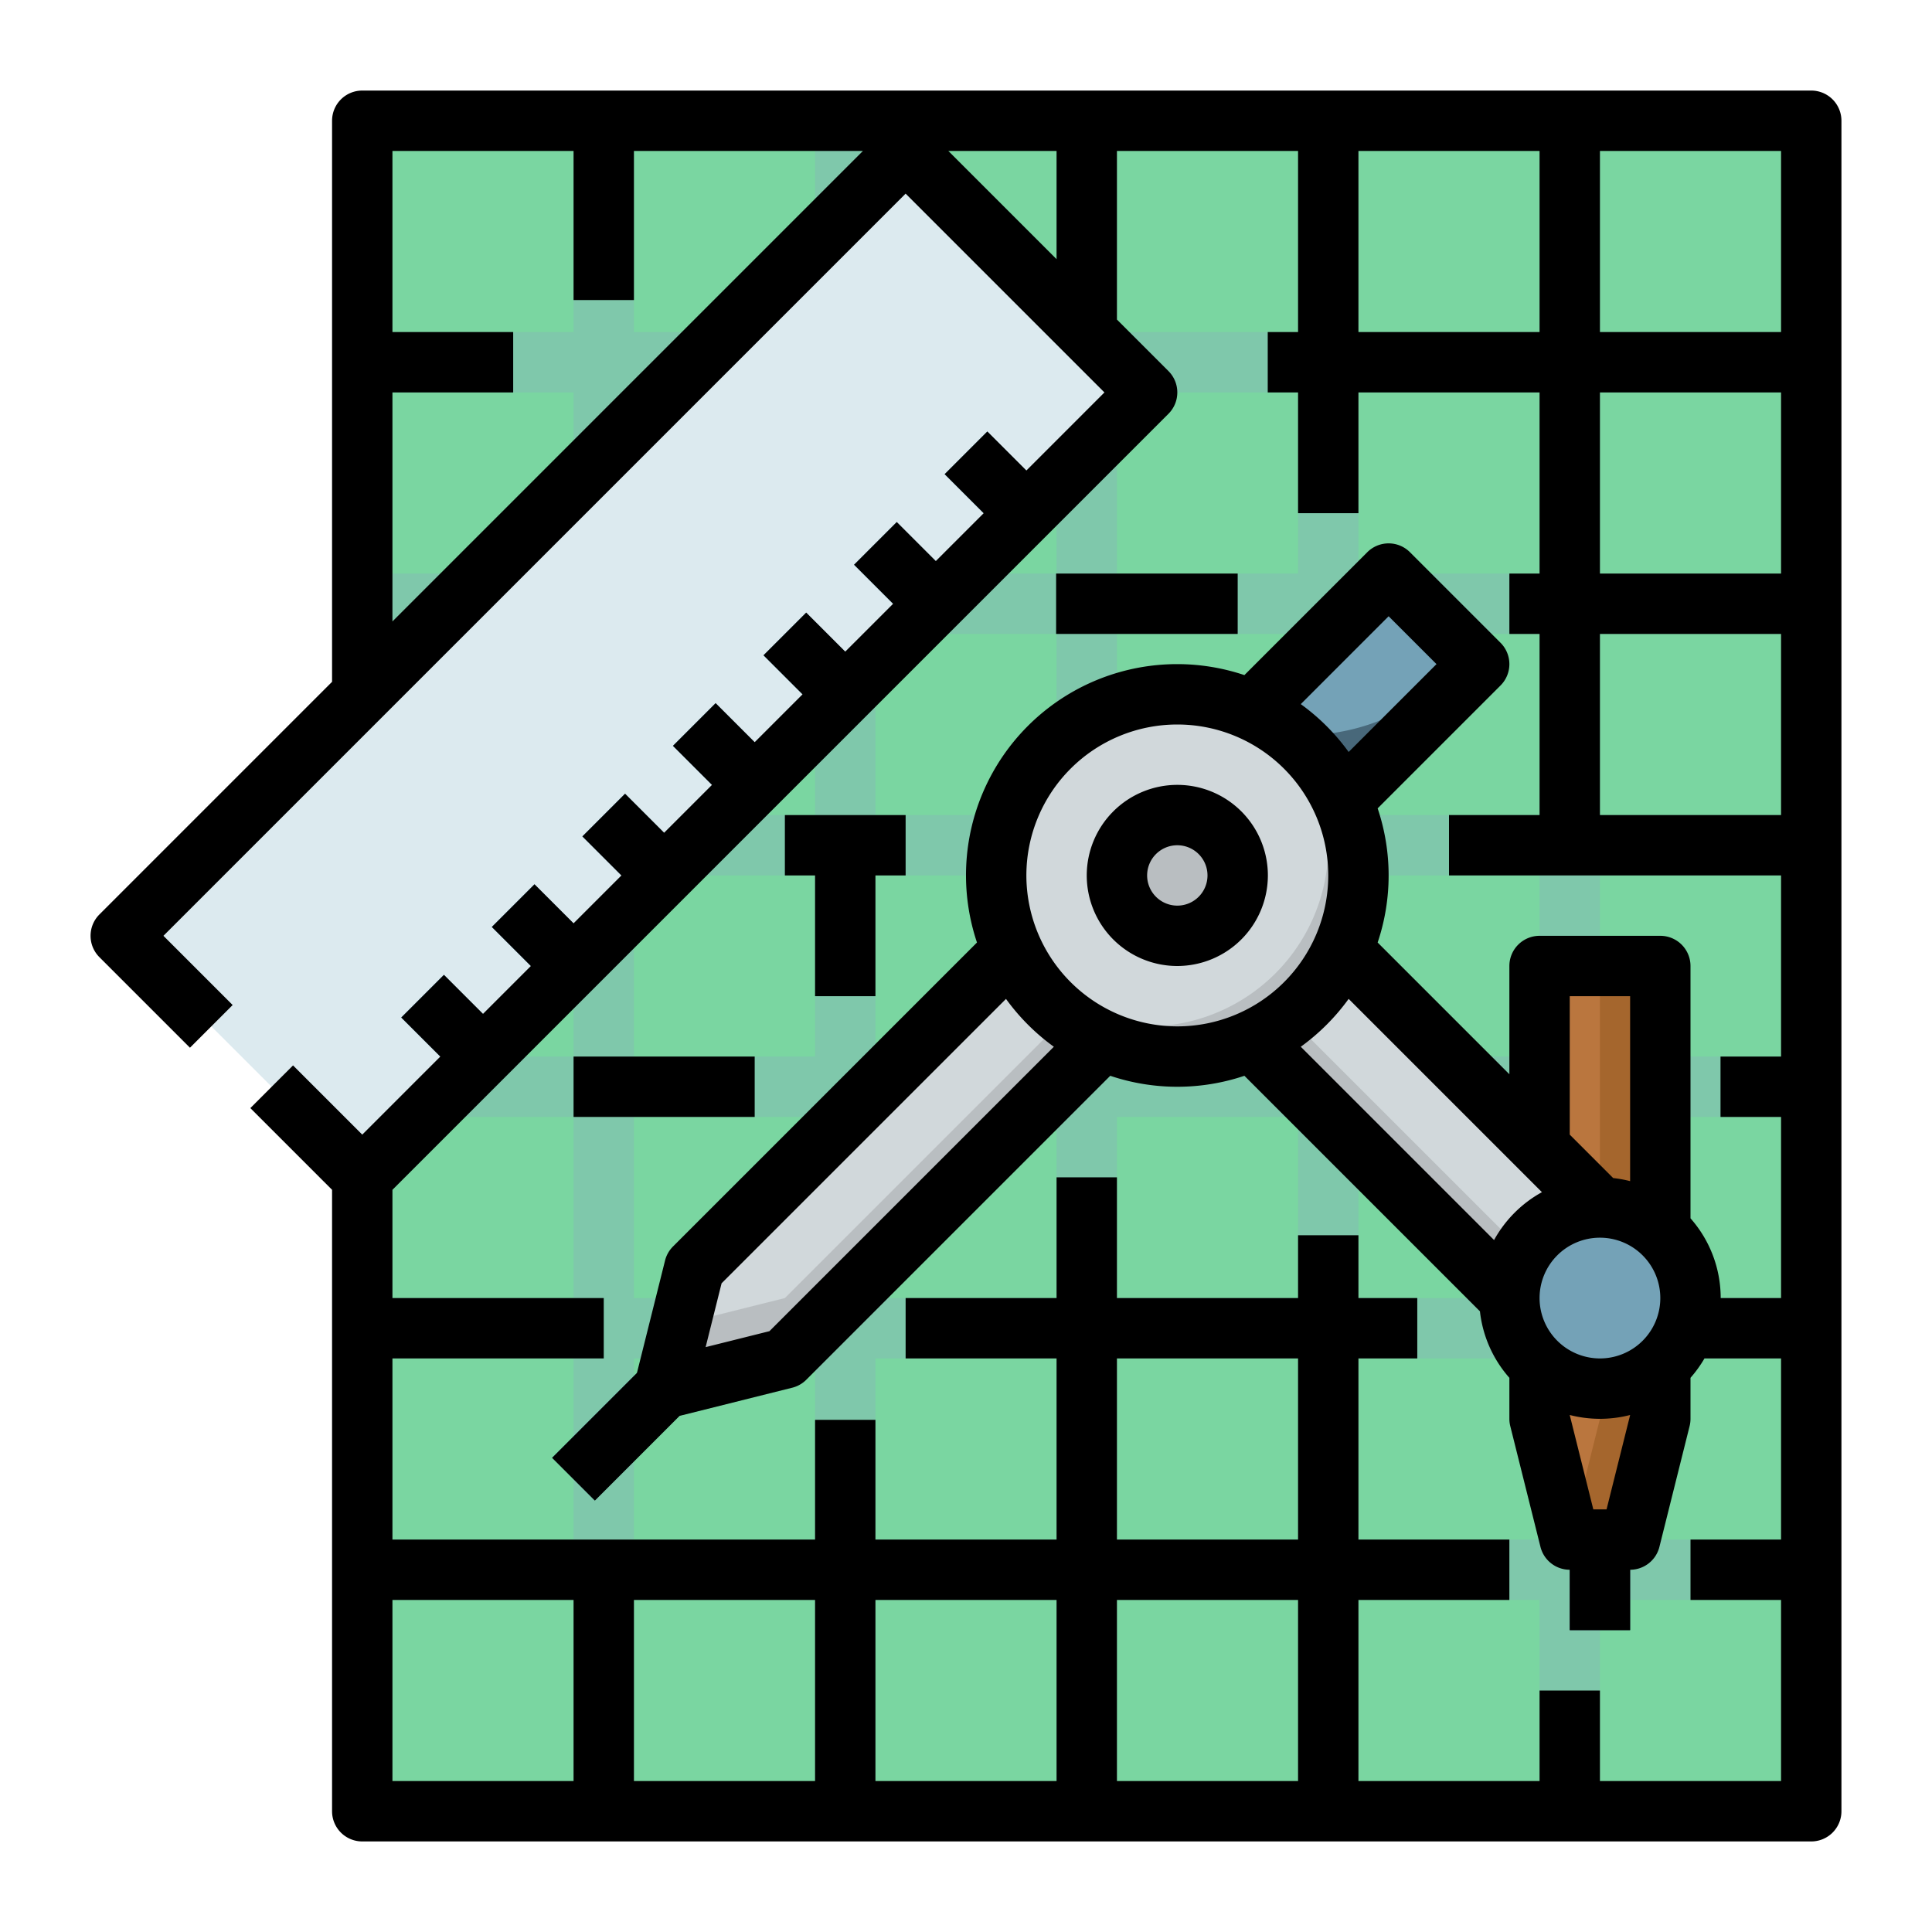 <?xml version="1.0"?>
<svg xmlns="http://www.w3.org/2000/svg" xmlns:xlink="http://www.w3.org/1999/xlink" xmlns:svgjs="http://svgjs.com/svgjs" version="1.1" width="512" height="512" x="0" y="0" viewBox="0 0 512 512" style="enable-background:new 0 0 512 512" xml:space="preserve" class=""><g><path xmlns="http://www.w3.org/2000/svg" d="m96 32h384v448h-384z" fill="#7ad6a1" data-original="#6f8b7b" style="" class=""/><path xmlns="http://www.w3.org/2000/svg" d="m480 104v-16h-56v-56h-16v56h-48v-56h-16v56h-48v-56h-16v56h-48v-56h-16v56h-48v-56h-16v56h-56v16h56v48h-56v16h56v48h-56v16h56v48h-56v16h56v48h-56v16h56v48h-56v16h56v56h16v-56h48v56h16v-56h48v56h16v-56h48v56h16v-56h48v56h16v-56h56v-16h-56v-48h56v-16h-56v-48h56v-16h-56v-48h56v-16h-56v-48h56v-16h-56v-48zm-136 0v48h-48v-48zm-64 128v48h-48v-48zm-48-16v-48h48v48zm48 80v48h-48v-48zm16 0h48v48h-48zm0-16v-48h48v48zm0-64v-48h48v48zm-16-112v48h-48v-48zm-112 0h48v48h-48zm0 64h48v48h-48zm0 64h48v48h-48zm0 64h48v48h-48zm0 112v-48h48v48zm64 0v-48h48v48zm64 0v-48h48v48zm112 0h-48v-48h48zm0-64h-48v-48h48zm0-64h-48v-48h48zm0-64h-48v-48h48zm0-64h-48v-48h48z" fill="#7fc8ab" data-original="#a7d5c3" style="" class=""/><path xmlns="http://www.w3.org/2000/svg" d="m416 400h16v32h-16z" fill="#2e4859" data-original="#2e4859" style="" class=""/><path xmlns="http://www.w3.org/2000/svg" d="m20.922 130.745h294.156v90.51h-294.156z" fill="#dceaef" transform="matrix(.707 -.707 .707 .707 -75.245 170.343)" data-original="#dceaef" style=""/><path xmlns="http://www.w3.org/2000/svg" d="m143.716 363.999h56.569v16.001h-56.569z" fill="#2e4859" transform="matrix(.707 -.707 .707 .707 -212.666 230.579)" data-original="#2e4859" style="" class=""/><path xmlns="http://www.w3.org/2000/svg" d="m408 376 8 32h16l8-32v-120h-32z" fill="#ba763e" data-original="#ba763e" style="" class=""/><path xmlns="http://www.w3.org/2000/svg" d="m424 376-8 32h16l8-32v-120h-16z" fill="#a5662d" data-original="#a5662d" style=""/><path xmlns="http://www.w3.org/2000/svg" d="m184 336 128-128 128 128-24 24-104-104-104 104-32 8z" fill="#d1d8db" data-original="#d1d8db" style=""/><path xmlns="http://www.w3.org/2000/svg" d="m416 344-104-104-104 104-27.733 6.934-4.267 17.066 32-8 104-104 104 104 24-24-8-8z" fill="#b9bec1" data-original="#b9bec1" style="" class=""/><path xmlns="http://www.w3.org/2000/svg" d="m331.716 167.029h56.569v33.941h-56.569z" fill="#74a2b7" transform="matrix(.707 -.707 .707 .707 -24.666 308.451)" data-original="#74a2b7" style="" class=""/><path xmlns="http://www.w3.org/2000/svg" d="m328 192 24 24 40-40-18.307 10.984a55 55 0 0 1 -45.693 5.016z" fill="#48687a" data-original="#48687a" style="" class=""/><g xmlns="http://www.w3.org/2000/svg" fill="#74a2b7"><path d="m111.999 260.686h16.001v22.627h-16.001z" transform="matrix(.707 -.707 .707 .707 -157.186 164.52)" fill="#74a2b7" data-original="#74a2b7" style="" class=""/><path d="m135.999 236.686h16.001v22.627h-16.001z" transform="matrix(.707 -.707 .707 .707 -133.186 174.461)" fill="#74a2b7" data-original="#74a2b7" style="" class=""/><path d="m159.999 212.686h16.001v22.627h-16.001z" transform="matrix(.707 -.707 .707 .707 -109.186 184.402)" fill="#74a2b7" data-original="#74a2b7" style="" class=""/><path d="m183.999 188.686h16.001v22.627h-16.001z" transform="matrix(.707 -.707 .707 .707 -85.186 194.343)" fill="#74a2b7" data-original="#74a2b7" style="" class=""/><path d="m207.999 164.686h16.001v22.627h-16.001z" transform="matrix(.707 -.707 .707 .707 -61.186 204.284)" fill="#74a2b7" data-original="#74a2b7" style="" class=""/><path d="m231.999 140.686h16.001v22.627h-16.001z" transform="matrix(.707 -.707 .707 .707 -37.186 214.225)" fill="#74a2b7" data-original="#74a2b7" style="" class=""/><path d="m255.999 116.686h16.001v22.627h-16.001z" transform="matrix(.707 -.707 .707 .707 -13.186 224.167)" fill="#74a2b7" data-original="#74a2b7" style="" class=""/></g><circle xmlns="http://www.w3.org/2000/svg" cx="312" cy="232" fill="#d1d8db" r="48" data-original="#d1d8db" style=""/><path xmlns="http://www.w3.org/2000/svg" d="m341.7 194.3a47.986 47.986 0 0 1 -67.4 67.4 47.99 47.99 0 1 0 67.4-67.4z" fill="#b9bec1" data-original="#b9bec1" style="" class=""/><circle xmlns="http://www.w3.org/2000/svg" cx="312" cy="232" fill="#b9bec1" r="16" data-original="#b9bec1" style="" class=""/><circle xmlns="http://www.w3.org/2000/svg" cx="424" cy="344" fill="#74a2b7" r="24" data-original="#74a2b7" style="" class=""/><path xmlns="http://www.w3.org/2000/svg" d="m480 24h-384a8 8 0 0 0 -8 8v148.686l-61.657 61.657a8 8 0 0 0 0 11.314l24 24 11.314-11.314-18.344-18.343 196.687-196.687 52.687 52.687-20.687 20.686-10.343-10.343-11.314 11.314 10.343 10.343-12.686 12.686-10.343-10.343-11.314 11.314 10.343 10.343-12.686 12.686-10.343-10.343-11.314 11.314 10.343 10.343-12.686 12.686-10.343-10.343-11.314 11.314 10.343 10.343-12.686 12.686-10.343-10.343-11.314 11.314 10.343 10.343-12.686 12.686-10.343-10.343-11.314 11.314 10.343 10.343-12.686 12.686-10.343-10.343-11.314 11.314 10.343 10.343-20.686 20.687-18.343-18.344-11.314 11.314 21.657 21.657v164.686a8 8 0 0 0 8 8h384a8 8 0 0 0 8-8v-448a8 8 0 0 0 -8-8zm-8 64h-48v-48h48zm-48 64v-48h48v48zm48 16v48h-48v-48zm-64-80h-48v-48h48zm-128-48v28.686l-28.686-28.686zm-176 64h32v-16h-32v-48h48v39.521h16v-39.521h60.686l-124.686 124.686zm0 320h48v48h-48zm240 0v48h-48v-48zm-48-16v-48h48v48zm-16 64h-48v-48h48zm-64 0h-48v-48h48zm208 0v-24h-16v24h-48v-48h40v-16h-40v-48h15.594v-16h-15.594v-16.645h-16v16.645h-48v-32h-16v32h-40v16h40v48h-48v-31.73h-16v31.73h-112v-48h56v-16h-56v-28.686l205.657-205.657a8 8 0 0 0 0-11.314l-13.657-13.657v-44.686h48v48h-8.037v16h8.037v32h16v-32h48v48h-8v16h8v48h-24v16h88v48h-16.047v16h16.047v48h-16a31.862 31.862 0 0 0 -8-21.132v-66.868a8 8 0 0 0 -8-8h-32a8 8 0 0 0 -8 8v28.686l-34.909-34.91a55.766 55.766 0 0 0 0-35.552l32.566-32.567a8 8 0 0 0 0-11.314l-24-24a8 8 0 0 0 -11.314 0l-32.567 32.566a55.967 55.967 0 0 0 -70.867 70.867l-80.566 80.567a8 8 0 0 0 -2.1 3.717l-7.462 29.849-22.434 22.434 11.314 11.314 22.435-22.434 29.848-7.462a8 8 0 0 0 3.717-2.1l80.567-80.566a55.766 55.766 0 0 0 35.552 0l62.421 62.42a31.87 31.87 0 0 0 7.8 17.621v10.864a7.977 7.977 0 0 0 .239 1.94l8 32a8 8 0 0 0 7.76 6.06v16h16v-16a8 8 0 0 0 7.761-6.06l8-32a7.977 7.977 0 0 0 .239-1.94v-10.868a32.212 32.212 0 0 0 3.7-5.132h20.3v48h-24v16h24v48zm-79.281-194.6a56.472 56.472 0 0 0 12.686-12.686l51.224 51.224a32.234 32.234 0 0 0 -12.686 12.686zm-65.438 0-75.371 75.376-16.91 4.229 4.229-16.915 75.371-75.371a56.431 56.431 0 0 0 12.681 12.681zm-7.281-45.4a40 40 0 1 1 40 40 40.045 40.045 0 0 1 -40-40zm72.719-45.4 23.281-23.287 12.687 12.687-23.282 23.281a56.451 56.451 0 0 0 -12.686-12.681zm63.281 157.4a16 16 0 1 1 16 16 16.019 16.019 0 0 1 -16-16zm24-30.987a31.628 31.628 0 0 0 -4.489-.816l-11.511-11.511v-36.686h16zm-6.246 86.987h-3.508l-6.246-24.985v-.028a32.1 32.1 0 0 0 16 0v.028z" fill="#000000" data-original="#000000" style="" class=""/><path xmlns="http://www.w3.org/2000/svg" d="m336 232a24 24 0 1 0 -24 24 24.028 24.028 0 0 0 24-24zm-32 0a8 8 0 1 1 8 8 8.009 8.009 0 0 1 -8-8z" fill="#000000" data-original="#000000" style="" class=""/><path xmlns="http://www.w3.org/2000/svg" d="m216 264h16v-32h8v-16h-8-16-8v16h8z" fill="#000000" data-original="#000000" style="" class=""/><path xmlns="http://www.w3.org/2000/svg" d="m279.882 152h48.118v16h-48.118z" fill="#000000" data-original="#000000" style="" class=""/><path xmlns="http://www.w3.org/2000/svg" d="m152 280h48v16h-48z" fill="#000000" data-original="#000000" style="" class=""/></g></svg>
